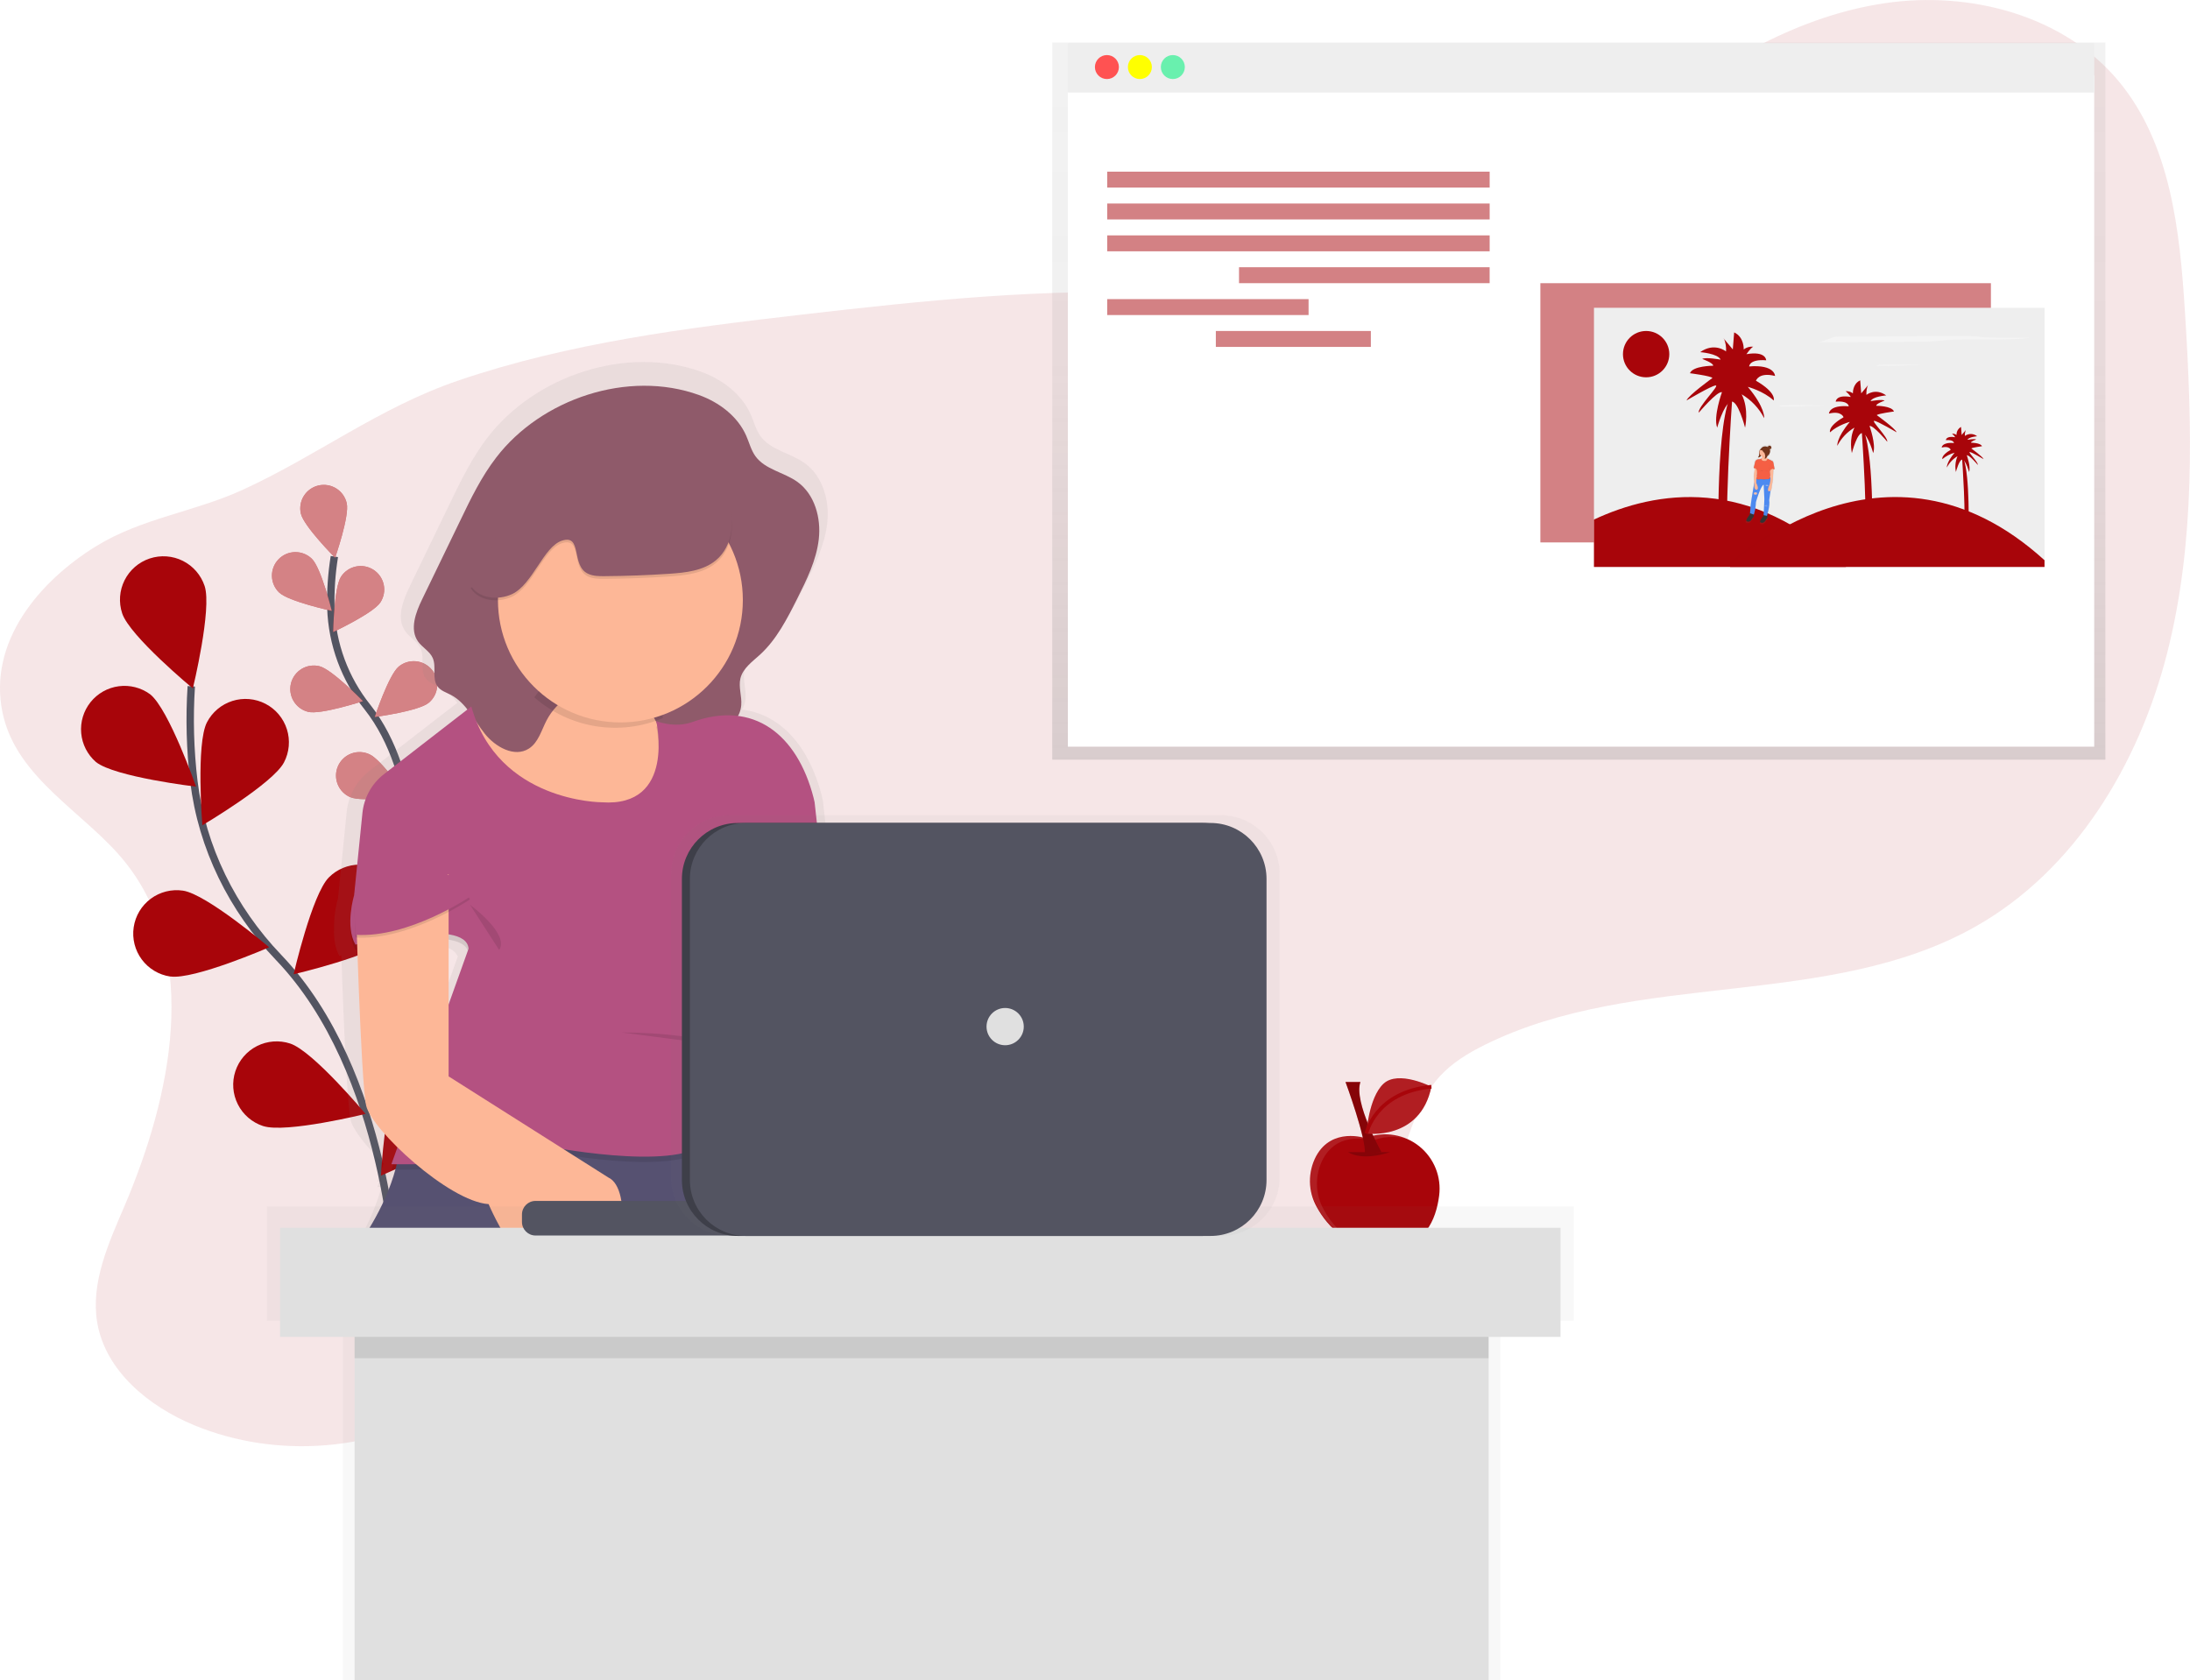 <svg width="593" height="455" viewBox="0 0 593 455" fill="none" xmlns="http://www.w3.org/2000/svg">
<g clip-path="url(#clip0)">
<path opacity="0.1" d="M34.139 233.788C54.273 259.383 46.451 296.768 33.659 326.716C29.372 336.744 24.532 347.348 26.317 358.099C28.525 371.243 40.261 380.859 52.584 385.952C75.045 395.24 101.927 393.027 122.569 380.187C140.405 369.092 153.179 351.052 171.32 340.465C201.681 322.747 240.322 329.438 273.287 341.645C296.612 350.278 322.111 361.509 345.283 352.486C361.588 346.134 372.861 330.68 379.005 314.294C381.97 306.389 384.122 297.824 389.786 291.551C393.175 287.824 397.546 285.176 402.047 282.946C443.145 262.574 495.047 273.482 534.964 250.891C561.92 235.646 579.179 206.85 586.82 176.834C594.462 146.818 593.598 115.345 591.632 84.437C590.254 62.467 587.781 39.017 573.741 22.061C558.887 4.129 533.4 -2.545 510.363 0.865C487.326 4.275 466.442 16.426 448.07 30.734C425.112 48.622 403.815 70.891 375.628 78.164C356.426 83.099 336.236 80.422 316.435 79.462C283.334 77.898 250.222 81.376 217.302 85.176C185.789 88.818 154.049 92.827 124.026 103.075C102.786 110.303 85.764 123.47 65.704 132.645C52.629 138.642 38.369 140.296 25.984 147.936C10.735 157.342 -3.248 173.706 0.66 192.852C4.376 211.073 23.454 220.203 34.139 233.788Z" fill="#A8050A"/>
<path d="M107.18 345.675C107.18 345.675 105.317 290.477 75.446 259.286C62.909 246.198 54.675 229.575 52.495 211.586C51.475 203.048 51.241 194.436 51.794 185.855" stroke="#535461" stroke-width="2" stroke-miterlimit="10"/>
<path d="M33.084 166.104C35.128 172.27 52.218 186.431 52.218 186.431C52.218 186.431 57.453 164.857 55.409 158.696C54.427 155.737 52.309 153.288 49.522 151.889C46.734 150.49 43.505 150.256 40.544 151.238C37.584 152.219 35.135 154.336 33.735 157.123C32.336 159.91 32.102 163.139 33.084 166.099V166.104Z" fill="#A8050A"/>
<path d="M25.979 206.357C31.062 210.423 53.087 213.031 53.087 213.031C53.087 213.031 45.746 192.078 40.663 188.018C38.218 186.221 35.172 185.439 32.163 185.835C29.155 186.231 26.416 187.775 24.519 190.144C22.623 192.512 21.716 195.522 21.988 198.544C22.26 201.566 23.69 204.365 25.979 206.357Z" fill="#A8050A"/>
<path d="M46.113 264.43C52.54 265.379 72.888 256.525 72.888 256.525C72.888 256.525 55.979 242.138 49.552 241.19C46.467 240.734 43.326 241.522 40.822 243.381C38.318 245.24 36.655 248.017 36.199 251.102C35.742 254.187 36.531 257.326 38.39 259.83C40.249 262.334 43.027 263.997 46.113 264.453V264.43Z" fill="#A8050A"/>
<path d="M71.256 304.937C77.429 306.958 98.986 301.651 98.986 301.651C98.986 301.651 84.748 284.616 78.575 282.594C75.612 281.621 72.383 281.864 69.599 283.271C66.815 284.678 64.704 287.133 63.731 290.095C62.757 293.058 63.001 296.286 64.408 299.07C65.815 301.853 68.27 303.964 71.234 304.937H71.256Z" fill="#A8050A"/>
<path d="M76.904 206.453C73.905 212.213 54.782 223.494 54.782 223.494C54.782 223.494 53.042 201.366 56.041 195.601C56.754 194.231 57.73 193.016 58.912 192.023C60.095 191.03 61.462 190.28 62.934 189.816C64.407 189.351 65.957 189.181 67.495 189.316C69.033 189.45 70.53 189.886 71.9 190.598C73.27 191.311 74.486 192.286 75.479 193.469C76.471 194.651 77.222 196.017 77.686 197.49C78.151 198.962 78.321 200.511 78.187 202.049C78.052 203.587 77.616 205.084 76.904 206.453Z" fill="#A8050A"/>
<path d="M105.712 254.199C101.126 258.801 79.507 263.837 79.507 263.837C79.507 263.837 84.471 242.2 89.052 237.599C90.141 236.505 91.436 235.636 92.862 235.043C94.287 234.45 95.816 234.143 97.36 234.14C98.904 234.137 100.434 234.438 101.861 235.026C103.289 235.614 104.587 236.478 105.681 237.567C106.775 238.657 107.643 239.951 108.237 241.377C108.831 242.802 109.138 244.33 109.141 245.874C109.143 247.418 108.842 248.947 108.254 250.374C107.666 251.802 106.802 253.099 105.712 254.193V254.199Z" fill="#A8050A"/>
<path d="M127.343 304.446C123.604 309.753 103.143 318.375 103.143 318.375C103.143 318.375 104.374 296.213 108.118 290.9C108.984 289.583 110.107 288.453 111.419 287.579C112.73 286.704 114.205 286.102 115.754 285.808C117.303 285.515 118.896 285.536 120.437 285.87C121.978 286.205 123.436 286.846 124.724 287.755C126.012 288.664 127.104 289.823 127.935 291.162C128.766 292.502 129.319 293.995 129.562 295.553C129.804 297.111 129.73 298.701 129.345 300.23C128.96 301.758 128.271 303.194 127.32 304.451L127.343 304.446Z" fill="#A8050A"/>
<path d="M369.671 308.195C369.671 308.195 360.702 305.157 356.387 313.056C355.249 315.198 354.67 317.592 354.703 320.018C354.737 322.443 355.382 324.82 356.579 326.929C359.403 332.051 365.254 338.702 376.346 338.109C385.732 337.607 388.827 330.447 389.686 323.784C390.01 321.286 389.688 318.747 388.75 316.409C387.812 314.071 386.289 312.013 384.328 310.432C382.366 308.851 380.031 307.8 377.547 307.38C375.063 306.959 372.512 307.184 370.139 308.031L369.671 308.195Z" fill="#A8050A"/>
<path opacity="0.1" d="M358.477 327.641C357.28 325.531 356.635 323.154 356.601 320.729C356.568 318.304 357.147 315.909 358.285 313.768C362.6 305.863 371.568 308.906 371.568 308.906L372.026 308.743C375.445 307.506 379.204 307.59 382.564 308.98C380.71 307.876 378.634 307.197 376.485 306.992C374.337 306.787 372.169 307.061 370.139 307.794L369.682 307.958C369.682 307.958 360.714 304.92 356.399 312.819C355.26 314.961 354.681 317.355 354.715 319.78C354.748 322.205 355.394 324.583 356.591 326.692C358.46 330.08 361.629 334.095 366.757 336.291C363.257 334.219 360.393 331.227 358.477 327.641Z" fill="white"/>
<path opacity="0.2" d="M365.04 311.995C365.04 311.995 368.366 314.609 376.436 311.995H365.04Z" fill="black"/>
<path d="M364.328 293C364.328 293 370.026 308.432 369.552 312.469L374.07 311.995C374.07 311.995 366.468 298.444 368.372 293H364.328Z" fill="#A8050A"/>
<path opacity="0.2" d="M364.328 293C364.328 293 370.026 308.432 369.552 312.469L374.07 311.995C374.07 311.995 366.468 298.444 368.372 293H364.328Z" fill="black"/>
<path d="M387.591 294.288C387.591 294.288 378.622 289.703 374.601 293.492C370.58 297.28 369.97 306.964 369.97 306.964C369.97 306.964 384.603 308.974 387.591 294.288Z" fill="#A8050A"/>
<path opacity="0.1" d="M387.591 294.288C387.591 294.288 378.622 289.703 374.601 293.492C370.58 297.28 369.97 306.964 369.97 306.964C369.97 306.964 384.603 308.974 387.591 294.288Z" fill="white"/>
<path d="M369.976 306.964C369.976 306.964 372.331 295.722 387.59 294.288" stroke="#A8050A" stroke-miterlimit="10"/>
<path d="M112.179 239.693C112.179 239.693 114.008 209.847 99.511 191.507C93.38 183.854 89.898 174.419 89.588 164.619C89.479 159.965 89.796 155.309 90.537 150.712" stroke="#535461" stroke-width="2" stroke-miterlimit="10"/>
<path d="M81.472 139.104C82.257 142.531 90.74 151.046 90.74 151.046C90.74 151.046 94.694 139.685 93.886 136.263C93.701 135.448 93.356 134.677 92.873 133.994C92.389 133.311 91.776 132.731 91.068 132.285C90.36 131.839 89.571 131.537 88.746 131.397C87.922 131.256 87.078 131.279 86.262 131.464C85.446 131.649 84.674 131.994 83.992 132.477C83.309 132.96 82.728 133.573 82.282 134.281C81.837 134.989 81.535 135.778 81.394 136.602C81.253 137.427 81.276 138.271 81.461 139.087L81.472 139.104Z" fill="#A8050A"/>
<path d="M75.565 160.435C78.09 162.886 89.837 165.427 89.837 165.427C89.837 165.427 86.962 153.756 84.438 151.311C83.838 150.729 83.129 150.27 82.352 149.961C81.576 149.652 80.745 149.5 79.909 149.512C79.073 149.524 78.248 149.7 77.48 150.031C76.713 150.362 76.018 150.841 75.435 151.441C74.853 152.04 74.394 152.749 74.085 153.525C73.776 154.302 73.624 155.132 73.636 155.968C73.648 156.804 73.824 157.629 74.155 158.396C74.486 159.164 74.965 159.859 75.565 160.441V160.435Z" fill="#A8050A"/>
<path d="M83.444 192.772C86.832 193.613 98.28 189.876 98.28 189.876C98.28 189.876 89.904 181.254 86.493 180.412C85.682 180.212 84.838 180.174 84.012 180.299C83.185 180.425 82.391 180.712 81.676 181.144C80.231 182.017 79.192 183.429 78.787 185.068C78.383 186.707 78.646 188.439 79.519 189.884C80.393 191.329 81.804 192.368 83.444 192.772Z" fill="#A8050A"/>
<path d="M94.914 215.888C98.139 217.294 110.027 215.538 110.027 215.538C110.027 215.538 103.25 205.623 100.008 204.246C99.239 203.891 98.407 203.694 97.56 203.666C96.714 203.638 95.87 203.778 95.079 204.08C94.287 204.381 93.564 204.838 92.952 205.423C92.339 206.007 91.849 206.708 91.511 207.484C91.173 208.261 90.993 209.097 90.982 209.943C90.971 210.79 91.129 211.63 91.447 212.415C91.765 213.2 92.236 213.913 92.834 214.513C93.431 215.114 94.142 215.589 94.925 215.911L94.914 215.888Z" fill="#A8050A"/>
<path d="M103.018 163.106C101.109 166.059 90.221 171.152 90.221 171.152C90.221 171.152 90.418 159.137 92.333 156.184C93.251 154.767 94.695 153.773 96.346 153.421C97.997 153.068 99.721 153.386 101.138 154.304C102.555 155.221 103.549 156.665 103.901 158.315C104.254 159.966 103.936 161.69 103.018 163.106Z" fill="#A8050A"/>
<path d="M116.092 190.316C113.387 192.574 101.471 194.167 101.471 194.167C101.471 194.167 105.255 182.761 107.965 180.514C109.266 179.436 110.941 178.919 112.622 179.077C114.303 179.234 115.853 180.053 116.931 181.352C118.009 182.652 118.526 184.327 118.369 186.008C118.211 187.689 117.393 189.238 116.092 190.316Z" fill="#A8050A"/>
<path d="M125.168 218.508C122.881 221.179 111.411 224.776 111.411 224.776C111.411 224.776 113.212 212.918 115.505 210.225C116.05 209.59 116.714 209.069 117.46 208.691C118.205 208.313 119.018 208.085 119.852 208.021C120.686 207.957 121.524 208.058 122.319 208.318C123.114 208.578 123.85 208.992 124.485 209.536C125.12 210.08 125.641 210.744 126.019 211.49C126.398 212.236 126.625 213.049 126.689 213.882C126.753 214.716 126.652 215.554 126.392 216.349C126.132 217.143 125.718 217.879 125.174 218.514L125.168 218.508Z" fill="#A8050A"/>
<path opacity="0.5" d="M81.472 139.104C82.257 142.531 90.74 151.046 90.74 151.046C90.74 151.046 94.694 139.685 93.886 136.263C93.701 135.448 93.356 134.677 92.873 133.994C92.389 133.311 91.776 132.731 91.068 132.285C90.36 131.839 89.571 131.537 88.746 131.397C87.922 131.256 87.078 131.279 86.262 131.464C85.446 131.649 84.674 131.994 83.992 132.477C83.309 132.96 82.728 133.573 82.282 134.281C81.837 134.989 81.535 135.778 81.394 136.602C81.253 137.427 81.276 138.271 81.461 139.087L81.472 139.104Z" fill="white"/>
<path opacity="0.5" d="M75.565 160.435C78.09 162.886 89.837 165.427 89.837 165.427C89.837 165.427 86.962 153.756 84.438 151.311C83.838 150.729 83.129 150.27 82.352 149.961C81.576 149.652 80.745 149.5 79.909 149.512C79.073 149.524 78.248 149.7 77.48 150.031C76.713 150.362 76.018 150.841 75.435 151.441C74.853 152.04 74.394 152.749 74.085 153.525C73.776 154.302 73.624 155.132 73.636 155.968C73.648 156.804 73.824 157.629 74.155 158.396C74.486 159.164 74.965 159.859 75.565 160.441V160.435Z" fill="white"/>
<path opacity="0.5" d="M83.444 192.772C86.832 193.613 98.28 189.876 98.28 189.876C98.28 189.876 89.904 181.254 86.493 180.412C85.682 180.212 84.838 180.174 84.012 180.299C83.185 180.425 82.391 180.712 81.676 181.144C80.231 182.017 79.192 183.429 78.787 185.068C78.383 186.707 78.646 188.439 79.519 189.884C80.393 191.329 81.804 192.368 83.444 192.772Z" fill="white"/>
<path opacity="0.5" d="M94.914 215.888C98.139 217.294 110.027 215.538 110.027 215.538C110.027 215.538 103.25 205.623 100.008 204.246C99.239 203.891 98.407 203.694 97.56 203.666C96.714 203.638 95.87 203.778 95.079 204.08C94.287 204.381 93.564 204.838 92.952 205.423C92.339 206.007 91.849 206.708 91.511 207.484C91.173 208.261 90.993 209.097 90.982 209.943C90.971 210.79 91.129 211.63 91.447 212.415C91.765 213.2 92.236 213.913 92.834 214.513C93.431 215.114 94.142 215.589 94.925 215.911L94.914 215.888Z" fill="white"/>
<path opacity="0.5" d="M103.018 163.106C101.109 166.059 90.221 171.152 90.221 171.152C90.221 171.152 90.418 159.137 92.333 156.184C93.251 154.767 94.695 153.773 96.346 153.421C97.997 153.068 99.721 153.386 101.138 154.304C102.555 155.221 103.549 156.665 103.901 158.315C104.254 159.966 103.936 161.69 103.018 163.106Z" fill="white"/>
<path opacity="0.5" d="M116.092 190.316C113.387 192.574 101.471 194.167 101.471 194.167C101.471 194.167 105.255 182.761 107.965 180.514C109.266 179.436 110.941 178.919 112.622 179.077C114.303 179.234 115.853 180.053 116.931 181.352C118.009 182.652 118.526 184.327 118.369 186.008C118.211 187.689 117.393 189.238 116.092 190.316Z" fill="white"/>
<path opacity="0.5" d="M125.168 218.508C122.881 221.179 111.411 224.776 111.411 224.776C111.411 224.776 113.212 212.918 115.505 210.225C116.05 209.59 116.714 209.069 117.46 208.691C118.205 208.313 119.018 208.085 119.852 208.021C120.686 207.957 121.524 208.058 122.319 208.318C123.114 208.578 123.85 208.992 124.485 209.536C125.12 210.08 125.641 210.744 126.019 211.49C126.398 212.236 126.625 213.049 126.689 213.882C126.753 214.716 126.652 215.554 126.392 216.349C126.132 217.143 125.718 217.879 125.174 218.514L125.168 218.508Z" fill="white"/>
<path d="M284.922 11.513V21.309V205.725H570.082V21.309V11.513H284.922Z" fill="url(#paint0_linear)"/>
<path d="M567.06 20.321H289.152V202.207H567.06V20.321Z" fill="white"/>
<path d="M567.06 11.671H289.152V25.053H567.06V11.671Z" fill="#EEEEEE"/>
<path d="M299.725 21.405C301.518 21.405 302.972 19.952 302.972 18.159C302.972 16.366 301.518 14.912 299.725 14.912C297.931 14.912 296.478 16.366 296.478 18.159C296.478 19.952 297.931 21.405 299.725 21.405Z" fill="#FF5252"/>
<path d="M308.654 21.405C310.447 21.405 311.901 19.952 311.901 18.159C311.901 16.366 310.447 14.912 308.654 14.912C306.86 14.912 305.406 16.366 305.406 18.159C305.406 19.952 306.86 21.405 308.654 21.405Z" fill="#FFFF00"/>
<path d="M317.577 21.405C319.37 21.405 320.824 19.952 320.824 18.159C320.824 16.366 319.37 14.912 317.577 14.912C315.783 14.912 314.33 16.366 314.33 18.159C314.33 19.952 315.783 21.405 317.577 21.405Z" fill="#69F0AE"/>
<path opacity="0.5" d="M403.364 46.486H299.804V50.8H403.364V46.486Z" fill="#A8050A"/>
<path opacity="0.5" d="M403.364 55.114H299.804V59.428H403.364V55.114Z" fill="#A8050A"/>
<path opacity="0.5" d="M403.364 63.742H299.804V68.055H403.364V63.742Z" fill="#A8050A"/>
<path opacity="0.5" d="M403.359 72.369H335.497V76.683H403.359V72.369Z" fill="#A8050A"/>
<path opacity="0.5" d="M354.332 81.003H299.804V85.316H354.332V81.003Z" fill="#A8050A"/>
<path opacity="0.5" d="M371.196 89.63H329.222V93.944H371.196V89.63Z" fill="#A8050A"/>
<path opacity="0.5" d="M539.093 76.689H417.094V146.89H539.093V76.689Z" fill="#A8050A"/>
<path d="M553.608 83.351H431.608V153.553H553.608V83.351Z" fill="#EEEEEE"/>
<path d="M499.865 153.536H431.608V140.696C448.285 132.904 473.942 128.528 499.865 153.536Z" fill="#A8050A"/>
<g opacity="0.1">
<path opacity="0.1" d="M552.823 151.717V153.536H467.696V153.146C467.696 153.146 509.585 112.391 552.823 151.717Z" fill="black"/>
</g>
<path d="M553.608 151.717V153.536H468.481V153.146C468.481 153.146 510.37 112.391 553.608 151.717Z" fill="#A8050A"/>
<path d="M445.733 102.176C449.198 102.176 452.007 99.368 452.007 95.903C452.007 92.439 449.198 89.63 445.733 89.63C442.267 89.63 439.458 92.439 439.458 95.903C439.458 99.368 442.267 102.176 445.733 102.176Z" fill="#A8050A"/>
<path d="M499.165 91.149C498.448 91.149 497.646 91.149 497.103 91.194C496.858 91.208 496.617 91.257 496.386 91.341L492.693 92.668C495.675 92.741 498.786 92.719 501.836 92.668L518.971 92.538C520.716 92.538 522.557 92.51 524.014 92.403C524.991 92.335 525.709 92.228 526.607 92.148C529.848 91.861 534.581 91.917 538.805 91.928C543.03 91.939 548.13 91.832 549.615 91.409H540.55C539.573 91.409 538.546 91.409 537.682 91.358C536.671 91.302 536.055 91.189 535.168 91.109C533.7 90.985 531.678 90.968 529.792 90.963C519.468 90.957 509.263 91.206 499.165 91.149Z" fill="#F4F4F4"/>
<path d="M509.336 98.766C509.178 98.766 509.009 98.766 508.89 98.766C508.838 98.77 508.787 98.782 508.737 98.8L507.936 99.088C508.579 99.088 509.257 99.088 509.918 99.088L513.628 99.06C514.007 99.06 514.402 99.06 514.718 99.031L515.283 98.975C515.983 98.913 517.011 98.924 517.926 98.93C518.709 98.956 519.493 98.918 520.27 98.817H518.305C518.09 98.817 517.87 98.817 517.683 98.817C517.497 98.817 517.333 98.777 517.119 98.766C516.802 98.766 516.362 98.738 515.955 98.732C513.73 98.721 511.522 98.766 509.336 98.766Z" fill="#F4F4F4"/>
<path d="M483.052 109.743C482.894 109.743 482.725 109.743 482.606 109.743C482.554 109.747 482.503 109.758 482.454 109.776L481.652 110.064C482.295 110.064 482.973 110.064 483.634 110.064L487.344 110.036C487.723 110.036 488.118 110.036 488.434 110.008L488.999 109.951C489.699 109.889 490.727 109.901 491.642 109.906C492.425 109.932 493.209 109.895 493.986 109.793H492.021C491.806 109.793 491.586 109.793 491.399 109.793C491.213 109.793 491.049 109.754 490.835 109.743C490.518 109.743 490.078 109.714 489.671 109.709C487.452 109.703 485.238 109.754 483.052 109.743Z" fill="#F4F4F4"/>
<path d="M468.289 150.074H465.364C465.364 150.074 464.443 117.822 468.312 107.868H469.052C469.052 107.868 466.448 144.366 468.289 150.074Z" fill="#A8050A"/>
<path d="M466.262 106.214C466.262 106.214 463.867 112.848 464.974 115.812C464.974 115.812 466.635 109.731 468.572 108.811C470.509 107.891 472.525 115.812 472.525 115.812C472.525 115.812 473.655 110.838 471.605 106.778C474.198 108.313 476.306 110.548 477.687 113.226C477.687 113.226 478.054 110.46 473.265 104.757C473.265 104.757 477.506 105.886 480.268 108.444C480.268 108.444 481.189 106.417 475.473 103.097C475.473 103.097 476.213 100.703 480.635 101.809C480.635 101.809 480.635 98.676 473.632 99.229C473.632 99.229 473.632 97.202 478.241 97.569C478.241 97.569 478.241 94.989 472.892 95.909C472.892 95.909 474.022 94.249 474.733 93.882C473.811 93.797 472.89 94.061 472.152 94.622C472.152 94.622 472.339 91.302 469.571 90.014L469.204 94.622C469.204 94.622 466.104 90.968 466.81 91.674C467.255 92.785 467.448 93.981 467.375 95.175C467.375 95.175 464.24 92.594 460.371 95.361C460.371 95.361 465.166 95.728 465.901 97.388C465.901 97.388 461.846 96.649 460.925 97.202C460.925 97.202 464.059 98.331 463.873 99.043C463.873 99.043 458.344 99.043 457.604 101.07C457.604 101.07 463.32 101.809 463.687 102.357C463.687 102.357 457.051 107.151 456.684 108.438C456.684 108.438 463.506 104.384 464.59 104.384C465.675 104.384 459.615 110.285 459.982 111.758C459.999 111.753 464.974 105.841 466.262 106.214Z" fill="#A8050A"/>
<path d="M504.677 148.872H506.936C506.936 148.872 507.642 124.231 504.677 116.625H504.112C504.112 116.625 506.083 144.501 504.677 148.872Z" fill="#A8050A"/>
<path d="M506.224 115.355C506.224 115.355 508.054 120.437 507.213 122.695C507.213 122.695 505.948 118.048 504.468 117.342C502.988 116.637 501.441 122.695 501.441 122.695C501.441 122.695 500.594 118.895 502.147 115.795C500.164 116.969 498.553 118.677 497.499 120.725C497.499 120.725 497.216 118.613 500.887 114.248C500.887 114.248 497.646 115.095 495.533 117.071C495.533 117.071 494.827 115.524 499.193 112.989C499.193 112.989 498.628 111.16 495.24 112.001C495.24 112.001 495.24 109.607 500.594 110.03C500.594 110.03 500.594 108.483 497.075 108.766C497.075 108.766 497.075 106.795 501.158 107.501C500.78 106.909 500.305 106.386 499.752 105.954C500.457 105.888 501.16 106.09 501.723 106.518C501.723 106.518 501.582 103.983 503.694 103.001L503.977 106.518C503.977 106.518 506.343 103.729 505.806 104.26C505.469 105.11 505.324 106.024 505.383 106.936C505.383 106.936 507.777 104.966 510.737 107.077C510.737 107.077 507.077 107.36 506.512 108.625C506.512 108.625 509.613 108.06 510.313 108.483C510.313 108.483 507.919 109.33 508.054 109.889C508.054 109.889 512.279 109.889 512.843 111.436C512.843 111.436 508.478 112.001 508.195 112.425C508.195 112.425 513.278 116.083 513.549 117.071C513.549 117.071 508.337 113.972 507.495 113.972C506.654 113.972 511.296 118.489 511.014 119.618C511.014 119.578 507.213 115.073 506.224 115.355Z" fill="#A8050A"/>
<path d="M531.639 144.055H533.034C533.034 144.055 533.469 128.81 531.639 124.084H531.289C531.289 124.084 532.508 141.351 531.639 144.055Z" fill="#A8050A"/>
<path d="M532.57 123.299C532.57 123.299 533.7 126.439 533.18 127.816C533.18 127.816 532.395 124.937 531.486 124.502C530.577 124.067 529.611 127.816 529.611 127.816C529.323 126.38 529.475 124.891 530.046 123.542C528.818 124.269 527.819 125.328 527.166 126.597C527.166 126.597 526.991 125.287 529.261 122.588C528.044 122.926 526.914 123.521 525.946 124.333C525.946 124.333 525.511 123.373 528.205 121.803C528.205 121.803 527.855 120.674 525.765 121.193C525.765 121.193 525.765 119.708 529.08 119.974C529.08 119.974 529.08 119.014 526.9 119.189C526.9 119.189 526.9 117.969 529.43 118.404C529.197 118.037 528.903 117.712 528.561 117.444C528.997 117.405 529.432 117.53 529.781 117.794C529.76 117.353 529.863 116.915 530.079 116.53C530.294 116.145 530.614 115.828 531 115.615L531.176 117.794C531.176 117.794 532.644 116.066 532.305 116.4C532.097 116.925 532.008 117.49 532.045 118.054C532.53 117.7 533.118 117.517 533.717 117.532C534.317 117.547 534.895 117.761 535.36 118.139C535.36 118.139 533.101 118.314 532.746 119.099C532.746 119.099 534.666 118.748 535.101 119.014C535.101 119.014 533.615 119.539 533.706 119.883C533.706 119.883 536.321 119.883 536.671 120.843C536.671 120.843 533.965 121.193 533.79 121.453C533.79 121.453 536.93 123.712 537.106 124.333C537.106 124.333 533.881 122.413 533.356 122.413C532.83 122.413 535.711 125.202 535.535 125.902C535.564 125.914 533.209 123.124 532.57 123.299Z" fill="#A8050A"/>
<path d="M480.612 126.8L480.319 125.23C480.318 125.115 480.294 125.001 480.249 124.896C480.203 124.79 480.137 124.694 480.053 124.615L478.692 123.949C478.591 123.827 478.509 123.689 478.449 123.542V123.508C478.525 123.414 478.579 123.304 478.607 123.186C478.61 123.156 478.61 123.126 478.607 123.096C478.736 123.114 478.866 123.082 478.971 123.006C479.077 122.931 479.149 122.817 479.172 122.69V122.656C479.146 122.759 479.087 122.852 479.005 122.92C478.923 122.988 478.821 123.028 478.715 123.034C478.901 122.909 479.054 122.742 479.161 122.545C479.268 122.348 479.326 122.129 479.33 121.905C479.33 121.905 479.33 121.865 479.33 121.848C479.39 121.811 479.442 121.762 479.482 121.704C479.522 121.645 479.549 121.579 479.562 121.51V121.476C479.545 121.542 479.515 121.604 479.473 121.659C479.431 121.713 479.379 121.758 479.319 121.792C479.309 121.662 479.28 121.535 479.234 121.414H479.268C479.401 121.414 479.529 121.361 479.624 121.266C479.718 121.172 479.771 121.044 479.771 120.911C479.771 120.911 479.771 120.911 479.771 120.877C479.762 121.004 479.705 121.124 479.612 121.211C479.519 121.298 479.396 121.346 479.268 121.346H479.206C479.354 121.298 479.485 121.21 479.585 121.091C479.685 120.972 479.749 120.828 479.771 120.674C479.771 120.674 479.771 120.674 479.771 120.64C479.764 120.738 479.729 120.833 479.669 120.911C479.679 120.845 479.675 120.778 479.659 120.714C479.643 120.65 479.614 120.589 479.575 120.536C479.535 120.483 479.485 120.438 479.428 120.404C479.371 120.37 479.308 120.348 479.243 120.338C479.177 120.328 479.11 120.332 479.046 120.348C478.982 120.364 478.921 120.393 478.868 120.432C478.815 120.472 478.77 120.522 478.736 120.579C478.702 120.635 478.679 120.699 478.669 120.764L478.579 120.713C478.607 120.612 478.667 120.522 478.749 120.456C478.831 120.39 478.931 120.352 479.037 120.346H479.003C478.896 120.344 478.792 120.376 478.705 120.437C478.617 120.498 478.552 120.585 478.517 120.685C478.214 120.544 477.869 120.517 477.548 120.61C477.226 120.702 476.949 120.907 476.766 121.188C476.659 121.267 476.523 121.38 476.529 121.476C476.485 121.521 476.445 121.57 476.41 121.622C476.261 121.949 476.207 122.311 476.252 122.667C476.272 122.844 476.25 123.023 476.187 123.19C476.124 123.357 476.023 123.507 475.891 123.627C475.95 123.652 476.013 123.665 476.077 123.665C476.141 123.665 476.205 123.652 476.264 123.627C476.381 123.578 476.491 123.513 476.591 123.435C476.684 123.38 476.763 123.304 476.823 123.215C476.888 123.258 476.958 123.294 477.032 123.322C477.06 123.559 477.066 123.83 476.964 123.915V123.87C476.71 124.062 476.394 124.153 476.077 124.124C475.89 124.134 475.708 124.192 475.548 124.29C475.389 124.389 475.256 124.526 475.162 124.688L474.739 126.501V126.529V126.557C474.744 126.582 474.757 126.605 474.775 126.623C474.793 126.641 474.816 126.653 474.84 126.659L474.97 126.693C475.014 126.981 475.012 127.275 474.965 127.562C474.875 128.001 474.824 128.447 474.812 128.895C474.846 129.121 474.903 130.284 474.925 130.837C474.878 131.023 474.84 131.212 474.812 131.402L474.18 135.191C474.18 135.191 473.711 138.223 473.733 139.143L473.649 139.674C473.649 139.674 472.367 141.283 472.745 141.509C473.124 141.735 473.7 141.836 474.253 140.978C474.327 140.776 474.447 140.595 474.603 140.447C474.665 140.393 474.713 140.325 474.744 140.248C474.774 140.172 474.786 140.089 474.778 140.007L474.739 139.634H474.807H474.846C475.194 138.491 475.384 137.306 475.411 136.111C475.411 136.111 476.58 131.944 477.472 131.289L477.557 131.249L477.749 135.281L477.557 139.73L477.517 139.996C477.517 139.996 476.235 141.605 476.614 141.831C476.992 142.057 477.568 142.158 478.122 141.3C478.196 141.098 478.315 140.917 478.472 140.769C478.534 140.715 478.582 140.647 478.612 140.57C478.643 140.494 478.655 140.411 478.647 140.329L478.59 139.764C478.811 139.019 479.381 136.856 479.155 135.608L479.545 132.949C479.94 132.509 479.884 131.385 479.884 131.385C480.194 130.741 480.262 128.2 480.262 128.2L480.341 126.947H480.516H480.578L480.607 126.913V126.885L480.612 126.8ZM479.517 129.347C479.483 129.262 479.443 129.172 479.398 129.087H479.364V129.053V129.025V128.991C479.382 128.949 479.397 128.905 479.409 128.861C479.46 128.78 479.485 128.686 479.483 128.59C479.539 128.838 479.558 129.093 479.539 129.347H479.517ZM479.398 128.274L479.319 127.433V127.365L479.426 128.432L479.398 128.274ZM475.676 128.387C475.65 128.418 475.63 128.454 475.619 128.493C475.607 128.531 475.604 128.572 475.608 128.613C475.608 128.698 475.62 128.784 475.642 128.867L475.518 129.392V128.387C475.598 128.28 475.668 128.167 475.727 128.048C475.754 128.161 475.747 128.279 475.704 128.387H475.676Z" fill="url(#paint1_linear)"/>
<path d="M476.495 121.916C476.352 122.23 476.299 122.578 476.343 122.921C476.364 123.092 476.343 123.266 476.282 123.427C476.221 123.588 476.122 123.732 475.993 123.847C476.049 123.871 476.11 123.883 476.171 123.883C476.232 123.883 476.292 123.871 476.348 123.847C476.462 123.799 476.568 123.737 476.665 123.661C476.753 123.606 476.828 123.533 476.885 123.446C476.939 123.31 476.957 123.162 476.936 123.017C476.937 122.762 476.959 122.507 477.004 122.255C477.004 122.097 477.179 121.69 477.004 121.589C476.829 121.487 476.574 121.792 476.495 121.916Z" fill="#72351C"/>
<path d="M473.903 138.578L473.785 139.352C473.785 139.352 472.548 140.905 472.915 141.119C473.282 141.334 473.835 141.435 474.366 140.611C474.438 140.418 474.554 140.244 474.705 140.103C474.765 140.051 474.811 139.985 474.841 139.912C474.87 139.838 474.882 139.758 474.875 139.679L474.756 138.482L473.903 138.578Z" fill="#333333"/>
<path d="M477.625 138.889L477.506 139.663C477.506 139.663 476.269 141.215 476.636 141.43C477.004 141.644 477.557 141.746 478.088 140.922C478.16 140.728 478.276 140.554 478.427 140.413C478.486 140.361 478.533 140.296 478.562 140.222C478.592 140.148 478.603 140.069 478.596 139.99L478.478 138.793L477.625 138.889Z" fill="#333333"/>
<path d="M475.699 129.51C475.699 129.51 475.134 129.928 474.903 131.391L474.293 135.038C474.072 136.346 473.932 137.666 473.875 138.991L474.903 139.341C475.245 138.242 475.435 137.103 475.467 135.953C475.467 135.953 476.704 131.554 477.568 131.244L477.749 135.129L477.557 139.51L478.438 139.685C478.438 139.685 479.33 136.901 479.048 135.428L479.505 132.294C479.801 131.261 479.729 130.158 479.302 129.172L475.699 129.51Z" fill="#4D8AF0"/>
<g opacity="0.1">
<path opacity="0.1" d="M477.467 131.3V131.233C476.603 131.543 475.366 135.942 475.366 135.942C475.344 137.079 475.165 138.207 474.835 139.296L474.948 139.335C475.29 138.237 475.48 137.097 475.513 135.947C475.513 135.947 476.608 131.933 477.467 131.3Z" fill="black"/>
<path opacity="0.1" d="M479.319 129.16H479.2C479.623 130.144 479.693 131.243 479.398 132.271L478.941 135.405C479.212 136.8 478.421 139.358 478.342 139.64H478.455C478.455 139.64 479.347 136.856 479.065 135.383L479.522 132.249C479.81 131.226 479.738 130.136 479.319 129.16Z" fill="black"/>
</g>
<path d="M474.908 126.653C474.908 126.683 474.917 126.713 474.936 126.736C474.954 126.76 474.981 126.777 475.01 126.783C475.293 126.85 475.559 126.977 475.789 127.156C476.224 127.495 475.332 126.478 475.332 126.478L475.032 126.546L474.908 126.653Z" fill="#F55F44"/>
<path opacity="0.1" d="M474.908 126.653C474.908 126.683 474.917 126.713 474.936 126.736C474.954 126.76 474.981 126.777 475.01 126.783C475.293 126.85 475.559 126.977 475.789 127.156C476.224 127.495 475.332 126.478 475.332 126.478L475.032 126.546L474.908 126.653Z" fill="black"/>
<path d="M479.155 127.562C479.518 127.303 479.939 127.136 480.381 127.077C480.411 127.077 480.44 127.065 480.461 127.044C480.482 127.023 480.494 126.994 480.494 126.964C480.368 126.906 480.231 126.876 480.092 126.876C479.953 126.875 479.816 126.904 479.689 126.961C479.563 127.018 479.45 127.1 479.358 127.204C479.265 127.308 479.196 127.43 479.155 127.562Z" fill="#F55F44"/>
<path opacity="0.1" d="M480.494 126.947C480.368 126.889 480.231 126.859 480.092 126.859C479.953 126.858 479.816 126.887 479.689 126.944C479.563 127.001 479.45 127.083 479.358 127.187C479.265 127.291 479.196 127.413 479.155 127.545C479.155 127.545 479.912 126.981 480.437 127.06" fill="black"/>
<path d="M477.964 123.559C478.703 123.559 479.302 122.96 479.302 122.221C479.302 121.482 478.703 120.883 477.964 120.883C477.224 120.883 476.625 121.482 476.625 122.221C476.625 122.96 477.224 123.559 477.964 123.559Z" fill="#72351C"/>
<path d="M477.037 123.158C477.037 123.158 477.229 123.943 477.037 124.107C476.845 124.271 476.473 124.564 476.755 124.796C477.037 125.027 478.065 125.417 478.404 125.23C478.743 125.044 479.133 125.095 479.042 124.705C478.952 124.316 478.206 124.395 478.189 122.447L477.037 123.158Z" fill="#FDB797"/>
<path opacity="0.1" d="M475.146 126.433C475.175 126.858 475.148 127.285 475.067 127.704C474.981 128.126 474.931 128.555 474.92 128.985C474.959 129.268 475.044 131.137 475.044 131.137C475.044 131.137 474.897 132.774 475.693 132.622C476.49 132.469 475.569 130.758 475.569 130.758L475.609 128.5C475.83 128.208 475.97 127.863 476.015 127.5C476.049 126.998 475.146 126.433 475.146 126.433Z" fill="black"/>
<path d="M475.128 126.433C475.158 126.858 475.131 127.285 475.049 127.704C474.964 128.126 474.914 128.555 474.903 128.985C474.942 129.268 475.027 131.137 475.027 131.137C475.027 131.137 474.88 132.774 475.676 132.622C476.473 132.469 475.552 130.758 475.552 130.758L475.592 128.5C475.813 128.208 475.953 127.863 475.998 127.5C476.038 126.998 475.128 126.433 475.128 126.433Z" fill="#FDB797"/>
<path opacity="0.1" d="M480.228 126.54L480.121 128.285C480.121 128.285 480.053 130.73 479.754 131.351C479.754 131.351 479.833 133.045 479.037 133.045C478.24 133.045 479.172 131.165 479.172 131.165C479.172 131.165 479.602 129.256 479.381 128.646L479.172 126.552L480.228 126.54Z" fill="black"/>
<path d="M480.24 126.54L480.132 128.285C480.132 128.285 480.065 130.73 479.765 131.351C479.765 131.351 479.844 133.045 479.048 133.045C478.252 133.045 479.184 131.165 479.184 131.165C479.184 131.165 479.613 129.256 479.393 128.646L479.184 126.552L480.24 126.54Z" fill="#FDB797"/>
<path opacity="0.1" d="M477.647 124.846C477.647 124.846 478.291 125.146 478.647 124.282L479.963 124.926C480.043 125.002 480.107 125.094 480.151 125.196C480.195 125.298 480.217 125.408 480.217 125.518L480.499 127.032C480.38 126.985 480.252 126.962 480.123 126.965C479.995 126.968 479.868 126.997 479.751 127.049C479.634 127.102 479.528 127.177 479.44 127.271C479.353 127.365 479.285 127.476 479.24 127.596L479.319 128.449C479.383 128.659 479.369 128.886 479.28 129.087C479.272 129.105 479.268 129.124 479.268 129.143C479.268 129.163 479.272 129.182 479.28 129.2C479.303 129.262 479.311 129.329 479.304 129.395C479.296 129.461 479.273 129.524 479.236 129.579C479.199 129.635 479.149 129.68 479.091 129.712C479.033 129.745 478.968 129.762 478.901 129.764C478.548 129.767 478.195 129.794 477.845 129.844C477.563 129.923 476.716 129.68 476.428 129.844C476.14 130.007 475.547 129.719 475.547 129.719L475.71 129.03C475.71 129.03 475.603 128.692 475.71 128.573C475.813 128.084 475.79 127.577 475.643 127.099C475.643 127.099 475.157 126.642 474.875 126.721L475.281 124.976C475.367 124.814 475.493 124.677 475.647 124.578C475.802 124.479 475.979 124.422 476.162 124.412C476.467 124.439 476.771 124.353 477.015 124.169C477.015 124.169 476.699 124.739 477.647 124.846Z" fill="black"/>
<path opacity="0.1" d="M477.715 124.818C477.89 124.863 478.365 124.92 478.647 124.208L479.963 124.852C480.043 124.929 480.107 125.021 480.151 125.122C480.194 125.224 480.217 125.334 480.217 125.445L480.499 126.958C480.38 126.911 480.252 126.889 480.123 126.892C479.995 126.895 479.868 126.923 479.751 126.976C479.634 127.028 479.528 127.104 479.44 127.198C479.352 127.292 479.284 127.402 479.24 127.523L479.319 128.375L479.37 128.545C479.393 128.617 479.399 128.693 479.387 128.768C479.375 128.842 479.346 128.913 479.302 128.974C479.288 128.998 479.28 129.025 479.28 129.053C479.28 129.081 479.288 129.108 479.302 129.132C479.325 129.194 479.334 129.261 479.326 129.327C479.318 129.393 479.295 129.456 479.258 129.512C479.221 129.567 479.171 129.612 479.113 129.645C479.055 129.677 478.99 129.695 478.924 129.697C478.57 129.7 478.217 129.726 477.868 129.776C477.585 129.855 476.738 129.612 476.45 129.776C476.162 129.94 475.569 129.652 475.569 129.652L475.733 128.963C475.733 128.963 475.625 128.624 475.733 128.505C475.836 128.016 475.812 127.509 475.665 127.032C475.665 127.032 475.179 126.574 474.897 126.653L475.304 124.909C475.389 124.746 475.515 124.609 475.67 124.51C475.824 124.411 476.001 124.354 476.185 124.344C476.489 124.372 476.793 124.285 477.037 124.101C477.037 124.101 476.721 124.666 477.557 124.807L477.715 124.818Z" fill="black"/>
<path d="M477.715 124.846C477.89 124.892 478.365 124.948 478.647 124.237L479.963 124.88C480.043 124.957 480.107 125.049 480.151 125.151C480.195 125.253 480.217 125.362 480.217 125.473L480.499 126.986C480.38 126.939 480.252 126.917 480.123 126.92C479.995 126.923 479.868 126.951 479.751 127.004C479.634 127.057 479.528 127.132 479.44 127.226C479.353 127.32 479.285 127.43 479.24 127.551L479.319 128.404C479.383 128.614 479.369 128.841 479.28 129.042C479.272 129.06 479.268 129.079 479.268 129.098C479.268 129.118 479.272 129.137 479.28 129.155C479.303 129.217 479.311 129.284 479.304 129.35C479.296 129.416 479.273 129.479 479.236 129.534C479.199 129.589 479.149 129.635 479.091 129.667C479.033 129.699 478.968 129.717 478.901 129.719C478.548 129.722 478.195 129.749 477.845 129.798C477.563 129.877 476.716 129.635 476.428 129.798C476.14 129.962 475.547 129.674 475.547 129.674L475.71 128.985C475.71 128.985 475.603 128.646 475.71 128.528C475.813 128.039 475.79 127.532 475.643 127.054C475.643 127.054 475.157 126.597 474.875 126.676L475.281 124.931C475.367 124.769 475.493 124.632 475.647 124.533C475.802 124.434 475.979 124.377 476.162 124.367C476.467 124.394 476.771 124.308 477.015 124.124C477.015 124.124 476.699 124.688 477.534 124.83L477.715 124.846Z" fill="#F55F44"/>
<path opacity="0.1" d="M478.212 122.509L477.083 123.226C477.111 123.349 477.134 123.473 477.15 123.599C477.282 123.651 477.421 123.677 477.563 123.678C477.844 123.659 478.109 123.539 478.308 123.339C478.25 123.066 478.218 122.788 478.212 122.509Z" fill="black"/>
<path d="M477.518 123.61C478.129 123.61 478.625 123.114 478.625 122.503C478.625 121.892 478.129 121.397 477.518 121.397C476.906 121.397 476.411 121.892 476.411 122.503C476.411 123.114 476.906 123.61 477.518 123.61Z" fill="#FDB797"/>
<path d="M479.155 121.651C479.424 121.651 479.641 121.433 479.641 121.165C479.641 120.897 479.424 120.679 479.155 120.679C478.887 120.679 478.67 120.897 478.67 121.165C478.67 121.433 478.887 121.651 479.155 121.651Z" fill="#72351C"/>
<path d="M479.246 121.679C479.123 121.679 479.004 121.633 478.914 121.549C478.824 121.465 478.769 121.35 478.76 121.227C478.76 121.227 478.76 121.227 478.76 121.261C478.76 121.39 478.811 121.513 478.902 121.604C478.993 121.695 479.117 121.747 479.246 121.747C479.375 121.747 479.498 121.695 479.589 121.604C479.68 121.513 479.731 121.39 479.731 121.261C479.731 121.261 479.731 121.261 479.731 121.227C479.723 121.35 479.668 121.465 479.578 121.549C479.488 121.633 479.369 121.679 479.246 121.679Z" fill="#72351C"/>
<path d="M478.969 122.164C478.848 122.142 478.74 122.075 478.667 121.977C478.593 121.878 478.56 121.756 478.574 121.634V121.668C478.55 121.795 478.579 121.926 478.652 122.033C478.726 122.139 478.839 122.212 478.966 122.235C479.093 122.258 479.225 122.23 479.331 122.156C479.438 122.083 479.511 121.97 479.534 121.843V121.809C479.503 121.929 479.427 122.033 479.322 122.099C479.217 122.165 479.091 122.189 478.969 122.164Z" fill="#72351C"/>
<path d="M478.59 123.328C478.47 123.306 478.362 123.238 478.288 123.14C478.215 123.042 478.182 122.919 478.195 122.797V122.831C478.172 122.958 478.2 123.089 478.274 123.196C478.348 123.302 478.46 123.375 478.588 123.398C478.715 123.421 478.846 123.393 478.953 123.32C479.059 123.246 479.132 123.133 479.155 123.006V122.972C479.124 123.092 479.049 123.196 478.944 123.262C478.839 123.328 478.712 123.352 478.59 123.328Z" fill="#72351C"/>
<path d="M479.246 121.425C479.123 121.425 479.004 121.379 478.914 121.295C478.824 121.211 478.769 121.096 478.76 120.973C478.76 120.973 478.76 120.973 478.76 121.007C478.76 121.136 478.811 121.259 478.902 121.35C478.993 121.441 479.117 121.493 479.246 121.493C479.375 121.493 479.498 121.441 479.589 121.35C479.68 121.259 479.731 121.136 479.731 121.007C479.731 121.007 479.731 121.007 479.731 120.973C479.723 121.096 479.668 121.211 479.578 121.295C479.488 121.379 479.369 121.425 479.246 121.425Z" fill="#72351C"/>
<path d="M478.568 121.159C478.569 121.036 478.617 120.918 478.702 120.829C478.787 120.74 478.903 120.687 479.025 120.679H478.992C478.863 120.679 478.739 120.731 478.648 120.822C478.557 120.913 478.506 121.036 478.506 121.165C478.506 121.294 478.557 121.417 478.648 121.508C478.739 121.599 478.863 121.651 478.992 121.651H479.025C478.901 121.643 478.783 121.588 478.698 121.497C478.613 121.405 478.566 121.284 478.568 121.159Z" fill="#72351C"/>
<path opacity="0.1" d="M479.059 125.75C479.11 125.99 479.11 126.238 479.059 126.478C479.059 126.478 478.991 127.116 479.099 127.224" fill="black"/>
<path opacity="0.1" d="M475.772 125.868C475.823 126.109 475.823 126.357 475.772 126.597C475.772 126.597 475.705 127.235 475.812 127.342" fill="black"/>
<path opacity="0.1" d="M475.744 128.505C475.848 128.542 475.962 128.542 476.066 128.505C476.193 128.467 476.329 128.467 476.456 128.505" fill="black"/>
<path opacity="0.1" d="M475.908 127.562C476.292 127.582 476.677 127.522 477.037 127.387C477.037 127.387 478.415 127.726 478.811 127.483" fill="black"/>
<path d="M475.524 133.372H475.145C475.014 133.372 474.908 133.479 474.908 133.61V133.66C474.908 133.791 475.014 133.898 475.145 133.898H475.524C475.655 133.898 475.761 133.791 475.761 133.66V133.61C475.761 133.479 475.655 133.372 475.524 133.372Z" fill="#FDB797"/>
<path d="M474.908 133.508H475.366L475.761 133.57H475.62L474.908 133.508Z" fill="#F0E4E4"/>
<path d="M477.975 131.317H478.432L478.828 131.357H478.686L477.975 131.317Z" fill="#F0E4E4"/>
<path d="M477.975 131.413H478.432L478.828 131.453H478.686L477.975 131.413Z" fill="#F0E4E4"/>
<path d="M477.975 131.515H478.432L478.828 131.554H478.686L477.975 131.515Z" fill="#F0E4E4"/>
<path d="M477.975 131.6H478.432L478.828 131.639H478.686L477.975 131.6Z" fill="#F0E4E4"/>
<path d="M474.908 133.881H475.366L475.761 133.926H475.62L474.908 133.881Z" fill="#F0E4E4"/>
<path d="M474.908 133.835H475.366L475.761 133.881H475.62L474.908 133.835Z" fill="#F0E4E4"/>
<path d="M474.908 133.773H475.366L475.761 133.819H475.62L474.908 133.773Z" fill="#F0E4E4"/>
<path d="M474.908 133.74H475.366L475.761 133.785H475.62L474.908 133.74Z" fill="#F0E4E4"/>
<path d="M474.908 133.446H475.366L475.761 133.508H475.62L474.908 133.446Z" fill="#F0E4E4"/>
<path d="M474.908 133.367H475.366L475.761 133.429H475.62L474.908 133.367Z" fill="#F0E4E4"/>
<path opacity="0.1" d="M477.704 121.792C477.66 122.205 477.712 122.622 477.856 123.011C477.926 123.2 477.956 123.4 477.944 123.6C477.932 123.8 477.879 123.996 477.789 124.175C477.849 124.189 477.911 124.189 477.971 124.174C478.031 124.16 478.087 124.131 478.133 124.09C478.23 124.004 478.313 123.906 478.382 123.796C478.454 123.707 478.506 123.603 478.534 123.491C478.545 123.316 478.518 123.141 478.455 122.978C478.379 122.677 478.325 122.371 478.291 122.063C478.291 121.876 478.291 121.334 478.082 121.284C477.873 121.233 477.744 121.634 477.704 121.792Z" fill="black"/>
<path d="M477.732 121.781C477.688 122.193 477.74 122.611 477.885 123C477.956 123.189 477.988 123.392 477.977 123.594C477.967 123.796 477.914 123.994 477.822 124.175C477.882 124.189 477.945 124.189 478.005 124.174C478.065 124.16 478.121 124.131 478.167 124.09C478.263 124.004 478.347 123.906 478.415 123.796C478.488 123.707 478.54 123.603 478.568 123.491C478.579 123.316 478.552 123.141 478.489 122.978C478.413 122.677 478.358 122.371 478.325 122.063C478.325 121.877 478.325 121.334 478.116 121.284C477.907 121.233 477.789 121.622 477.732 121.781Z" fill="#72351C"/>
<path opacity="0.1" d="M477.258 122.068C477.348 122.164 477.371 122.311 477.45 122.424C477.521 122.501 477.609 122.561 477.707 122.599C477.805 122.637 477.91 122.653 478.015 122.644C478.069 122.642 478.124 122.653 478.173 122.678C478.257 122.735 478.263 122.859 478.32 122.944C478.349 122.976 478.384 123.002 478.424 123.02C478.464 123.038 478.507 123.047 478.551 123.047C478.595 123.047 478.638 123.038 478.678 123.02C478.718 123.002 478.754 122.976 478.783 122.944C478.877 122.808 478.925 122.646 478.918 122.481C478.936 122.293 478.936 122.104 478.918 121.916C478.913 121.693 478.824 121.479 478.67 121.318C478.541 121.223 478.392 121.159 478.235 121.131C478.019 121.055 477.787 121.037 477.563 121.08C477.454 121.117 477.352 121.168 477.258 121.233L476.863 121.498C476.716 121.6 476.445 121.803 476.71 121.916C476.902 121.956 477.117 121.916 477.258 122.068Z" fill="black"/>
<path d="M477.286 122.057C477.376 122.153 477.399 122.3 477.478 122.413C477.549 122.49 477.637 122.55 477.735 122.588C477.833 122.626 477.938 122.641 478.043 122.633C478.098 122.63 478.152 122.642 478.201 122.667C478.286 122.723 478.291 122.848 478.348 122.932C478.377 122.965 478.413 122.991 478.452 123.009C478.492 123.027 478.536 123.036 478.579 123.036C478.623 123.036 478.666 123.027 478.706 123.009C478.746 122.991 478.782 122.965 478.811 122.932C478.924 122.796 478.986 122.624 478.986 122.447C479.004 122.259 479.004 122.07 478.986 121.882C478.981 121.659 478.892 121.445 478.737 121.284C478.609 121.189 478.46 121.125 478.303 121.097C478.087 121.021 477.855 121.003 477.63 121.046C477.522 121.083 477.419 121.134 477.325 121.199L476.93 121.464C476.783 121.566 476.512 121.769 476.778 121.882C476.93 121.916 477.139 121.916 477.286 122.057Z" fill="#72351C"/>
<path d="M478.003 131.317H478.461L478.856 131.357H478.715L478.003 131.317Z" fill="#F0E4E4"/>
<path d="M478.003 131.413H478.461L478.856 131.453H478.715L478.003 131.413Z" fill="#F0E4E4"/>
<path d="M478.003 131.515H478.461L478.856 131.554H478.715L478.003 131.515Z" fill="#F0E4E4"/>
<path d="M478.003 131.6H478.461L478.856 131.639H478.715L478.003 131.6Z" fill="#F0E4E4"/>
<path d="M477.789 136.811H478.246L478.641 136.851H478.5L477.789 136.811Z" fill="#F0E4E4"/>
<path d="M477.789 136.901H478.246L478.641 136.941H478.5L477.789 136.901Z" fill="#F0E4E4"/>
<path d="M477.789 136.997H478.246L478.641 137.037H478.5L477.789 136.997Z" fill="#F0E4E4"/>
<path d="M477.789 137.093H478.246L478.641 137.133H478.5L477.789 137.093Z" fill="#F0E4E4"/>
<path opacity="0.2" d="M221.601 392.241H176.68V366.939H221.601V392.241ZM178.578 390.344H219.692V368.837H178.578V390.344Z" fill="#A8050A"/>
<path d="M146.782 354.309C149.605 355.957 152.582 356.629 155.66 355.607C156.459 355.338 157.233 354.996 157.97 354.585C186.772 355.195 213.446 354.913 214.48 351.813C216.174 346.675 205.443 321.368 200.027 309.138C201.621 308.055 202.968 306.649 203.981 305.01C211.503 313.61 225.498 324.705 233.817 325.258C233.817 325.258 245.96 354.094 259.621 349.537C273.283 344.981 274.802 320.702 267.968 317.669L222.432 288.834V240.986C223.815 238.243 224.471 235.191 224.335 232.122C224.335 231.557 224.363 230.992 224.335 230.428L222.816 216.769C222.816 216.769 222.736 216.317 222.528 215.499C219.139 202.337 211.588 193.478 200.942 192.162C201.461 191.216 201.776 190.172 201.869 189.096C202.089 186.544 201.027 183.941 201.626 181.451C202.326 178.549 205.014 176.674 207.222 174.676C211.938 170.362 214.909 164.512 217.778 158.804C220.511 153.366 223.284 147.788 223.99 141.746C224.696 135.704 222.861 128.997 217.919 125.439C214.079 122.667 208.674 121.939 205.912 118.099C204.675 116.371 204.161 114.243 203.309 112.3C200.852 106.705 195.554 102.735 189.805 100.663C169.632 93.402 144.884 101.736 132.013 118.483C127.811 123.949 124.779 130.205 121.78 136.41L110.936 158.821C109.067 162.677 107.26 167.493 109.756 170.977C110.976 172.671 113.065 173.721 113.913 175.635C115.042 178.176 113.63 181.502 115.291 183.738C116.205 184.975 117.792 185.466 119.154 186.188C120.981 187.228 122.572 188.638 123.824 190.327L100.014 208.774C98.293 210.107 96.862 211.776 95.808 213.679C94.753 215.583 94.097 217.681 93.88 219.846L91.525 243.313C90.776 245.978 90.418 248.738 90.464 251.505C90.379 253.979 90.667 256.706 91.904 258.846L92.423 258.722C92.988 275.181 93.971 298.861 94.942 303.237C95.507 305.835 99.071 310.414 103.871 315.134L102.177 319.934H102.742L102.177 321.441H103.306C98.517 338.742 85.488 351.779 85.488 351.779C85.488 351.779 115.618 353.417 146.782 354.309ZM118.464 274.368V255.921C121.243 256.35 123.293 257.31 123.948 259.06L118.464 274.368ZM126.507 194.088L126.597 194.223H126.563L126.507 194.088Z" fill="url(#paint2_linear)"/>
<path d="M195.018 235.972C195.018 235.972 196.458 287.14 197.904 293.627C199.35 300.115 220.257 319.595 231.061 320.318C231.061 320.318 242.593 347.702 255.572 343.377C268.55 339.052 269.99 315.992 263.478 313.107L220.257 285.722V230.953L195.018 235.972Z" fill="#FDB797"/>
<path d="M196.102 298.698C196.102 298.698 214.847 339.058 212.684 345.562C210.521 352.067 90.13 345.562 90.13 345.562C90.13 345.562 112.478 323.22 108.152 298.698H196.102Z" fill="#565171"/>
<path d="M181.684 179.063C181.684 179.063 178.798 207.17 183.847 213.658C188.896 220.146 163.662 223.742 161.522 223.742C159.381 223.742 136.294 215.837 131.968 213.652C127.642 211.467 124.061 195.635 124.061 195.635C124.061 195.635 145.686 199.96 152.175 174.743L181.684 179.063Z" fill="#FDB797"/>
<path d="M189.24 106.964C194.702 108.929 199.734 112.701 202.066 118.014C202.879 119.861 203.365 121.882 204.54 123.525C207.16 127.184 212.294 127.873 215.942 130.51C220.624 133.898 222.358 140.261 221.708 145.998C221.059 151.734 218.422 157.036 215.829 162.197C213.102 167.623 210.283 173.174 205.805 177.273C203.715 179.187 201.151 180.966 200.485 183.721C199.92 186.087 200.925 188.554 200.711 190.982C200.191 196.973 193.03 199.762 187.049 200.429C184.451 200.717 181.475 200.733 179.645 198.865C178.708 197.905 178.239 196.606 177.64 195.398C176.279 192.646 174.183 190.325 171.583 188.692C168.983 187.059 165.982 186.177 162.912 186.146C159.841 186.114 156.822 186.934 154.19 188.513C151.557 190.092 149.413 192.37 147.996 195.093C146.595 197.792 145.776 201.061 143.224 202.71C139.315 205.234 134.091 202.269 131.217 198.622C128.342 194.974 126.247 190.389 122.141 188.204C120.848 187.515 119.317 187.075 118.476 185.878C116.9 183.755 118.238 180.599 117.171 178.182C116.363 176.364 114.381 175.359 113.218 173.755C110.846 170.446 112.563 165.85 114.347 162.208L124.648 140.922C127.472 135.027 130.381 129.064 134.368 123.892C146.573 107.981 170.078 100.065 189.24 106.964Z" fill="#8F5A6A"/>
<path opacity="0.1" d="M162.945 218.7C162.945 218.7 134.831 218.7 127.625 192.755L103.961 211.089C102.328 212.356 100.97 213.942 99.969 215.75C98.968 217.559 98.345 219.552 98.139 221.608L95.879 243.928C95.879 243.928 93.355 252.217 96.241 257.259C96.241 257.259 126.173 249.693 126.879 258.338L105.994 316.715C105.994 316.715 138.434 317.438 147.081 311.673C147.081 311.673 182.401 318.878 191.053 310.95C199.705 303.023 208.352 303.746 201.145 285.728C201.145 285.728 215.564 271.313 209.052 251.133C202.54 230.953 208.691 251.494 208.691 251.494C208.691 251.494 222.748 244.645 222.025 231.675L220.585 218.689C220.585 218.689 220.506 218.26 220.308 217.486C215.914 200.389 204.105 190.948 187.506 196.967C182.655 198.723 177.697 196.713 177.697 196.713C177.697 196.713 183.124 220.163 162.945 218.7Z" fill="black"/>
<path d="M162.945 217.26C162.945 217.26 134.831 217.26 127.625 191.315L103.961 209.649C102.329 210.916 100.971 212.501 99.97 214.308C98.969 216.115 98.346 218.107 98.139 220.163L95.879 242.483C95.879 242.483 93.355 250.771 96.241 255.814C96.241 255.814 126.173 248.248 126.879 256.892L105.983 315.27C105.983 315.27 138.423 315.992 147.07 310.228C147.07 310.228 182.39 317.432 191.042 309.505C199.694 301.577 208.341 302.3 201.134 284.283C201.134 284.283 215.553 269.867 209.041 249.687C202.529 229.507 208.679 250.049 208.679 250.049C208.679 250.049 222.736 243.2 222.013 230.23L220.573 217.243C220.573 217.243 220.494 216.814 220.297 216.041C215.903 198.944 204.094 189.503 187.495 195.522C182.644 197.278 177.685 195.268 177.685 195.268C177.685 195.268 183.124 218.7 162.945 217.26Z" fill="#B45181"/>
<path d="M96.264 241.76C96.264 241.76 97.704 292.927 99.15 299.415C100.595 305.902 121.497 325.36 132.307 326.082C132.307 326.082 143.839 353.467 156.817 349.142C169.796 344.817 171.236 321.757 164.724 318.872L121.475 291.487V236.718L96.264 241.76Z" fill="#FDB797"/>
<path opacity="0.1" d="M127.258 243.561C127.258 243.561 110.693 254.809 96.264 253.871C96.264 253.871 94.824 234.555 99.15 233.477C103.476 232.398 122.215 233.477 127.258 243.561Z" fill="black"/>
<path d="M127.258 242.844C127.258 242.844 110.693 254.091 96.264 253.149C96.264 253.149 94.824 233.832 99.15 232.754C103.476 231.675 122.215 232.754 127.258 242.844Z" fill="#B45181"/>
<path opacity="0.1" d="M150.69 176.177L180.244 180.503C180.244 180.503 179.577 187.007 179.447 194.477C173.705 196.898 167.396 197.652 161.244 196.653C155.092 195.655 149.346 192.944 144.664 188.831C147.137 185.782 149.272 181.683 150.69 176.177Z" fill="black"/>
<path d="M167.988 195.635C186.301 195.635 201.146 180.793 201.146 162.485C201.146 144.177 186.301 129.335 167.988 129.335C149.676 129.335 134.831 144.177 134.831 162.485C134.831 180.793 149.676 195.635 167.988 195.635Z" fill="#FDB797"/>
<path opacity="0.1" d="M159.263 156.116C160.629 156.748 162.188 156.76 163.696 156.748C169.562 156.711 175.423 156.494 181.277 156.099C185.716 155.8 190.449 155.28 193.871 152.44C198.48 148.618 199.208 141.452 196.831 135.959C194.453 130.465 189.602 126.416 184.479 123.322C181.581 121.485 178.441 120.062 175.15 119.093C165.645 116.512 155.134 119.657 147.583 126.01C140.033 132.362 135.221 141.469 132.674 150.983C131.793 154.275 130.663 158.194 127.405 159.193C129.573 162.801 134.865 163.372 138.672 161.565C144.274 158.9 147.143 148.702 152.175 147.099C157.772 145.331 154.507 153.937 159.263 156.116Z" fill="black"/>
<path d="M159.263 155.393C160.63 156.026 162.188 156.037 163.696 156.026C169.562 155.988 175.423 155.772 181.277 155.376C185.716 155.077 190.449 154.558 193.872 151.717C198.48 147.895 199.209 140.73 196.831 135.236C194.453 129.742 189.602 125.693 184.48 122.599C181.585 120.774 178.451 119.36 175.167 118.398C165.662 115.818 155.151 118.963 147.601 125.315C140.05 131.667 135.238 140.775 132.691 150.289C131.81 153.581 130.68 157.499 127.422 158.499C129.59 162.107 134.882 162.677 138.689 160.87C144.291 158.205 147.16 148.008 152.192 146.404C157.772 144.614 154.508 153.214 159.263 155.393Z" fill="#8F5A6A"/>
<path opacity="0.1" d="M201.507 283.921C190.692 281.033 179.544 279.579 168.35 279.596L201.507 283.921Z" fill="black"/>
<path opacity="0.1" d="M127.258 245.007C127.258 245.007 138.073 252.911 135.164 257.259L127.258 245.007Z" fill="black"/>
<g opacity="0.7">
<path opacity="0.7" d="M426.158 326.721H72.222V357.657H92.824V363.698V455.006H406.29V363.698V357.657H426.158V326.721Z" fill="url(#paint3_linear)"/>
</g>
<path d="M403.087 344.738H96.01V455.006H403.087V344.738Z" fill="#E0E0E0"/>
<path opacity="0.1" d="M403.087 350.503H96.01V367.798H403.087V350.503Z" fill="black"/>
<path d="M422.555 332.485H75.825V362.033H422.555V332.485Z" fill="#E0E0E0"/>
<path d="M203.986 325.213H145.008C142.981 325.213 141.337 326.856 141.337 328.883V330.91C141.337 332.937 142.981 334.58 145.008 334.58H203.986C206.014 334.58 207.657 332.937 207.657 330.91V328.883C207.657 326.856 206.014 325.213 203.986 325.213Z" fill="#535461"/>
<g opacity="0.7">
<path opacity="0.7" d="M330.589 220.755H197.639C188.836 220.755 181.701 227.889 181.701 236.689V318.765C181.701 327.565 188.836 334.699 197.639 334.699H330.589C339.391 334.699 346.527 327.565 346.527 318.765V236.689C346.527 227.889 339.391 220.755 330.589 220.755Z" fill="url(#paint4_linear)"/>
</g>
<path d="M325.625 222.862H199.802C191.43 222.862 184.643 229.647 184.643 238.016V319.544C184.643 327.914 191.43 334.699 199.802 334.699H325.625C333.996 334.699 340.783 327.914 340.783 319.544V238.016C340.783 229.647 333.996 222.862 325.625 222.862Z" fill="#3E3F49"/>
<path d="M327.788 222.862H201.964C193.593 222.862 186.806 229.647 186.806 238.016V319.544C186.806 327.914 193.593 334.699 201.964 334.699H327.788C336.159 334.699 342.946 327.914 342.946 319.544V238.016C342.946 229.647 336.159 222.862 327.788 222.862Z" fill="#535461"/>
<path d="M272.17 283.052C274.955 283.052 277.213 280.794 277.213 278.009C277.213 275.225 274.955 272.967 272.17 272.967C269.385 272.967 267.127 275.225 267.127 278.009C267.127 280.794 269.385 283.052 272.17 283.052Z" fill="#E0E0E0"/>
</g>
<defs>
<linearGradient id="paint0_linear" x1="427.502" y1="205.725" x2="427.502" y2="11.507" gradientUnits="userSpaceOnUse">
<stop stop-color="#808080" stop-opacity="0.25"/>
<stop offset="0.54" stop-color="#808080" stop-opacity="0.12"/>
<stop offset="1" stop-color="#808080" stop-opacity="0.1"/>
</linearGradient>
<linearGradient id="paint1_linear" x1="7766.89" y1="6585.57" x2="7766.89" y2="5753.11" gradientUnits="userSpaceOnUse">
<stop stop-color="#808080" stop-opacity="0.25"/>
<stop offset="0.54" stop-color="#808080" stop-opacity="0.12"/>
<stop offset="1" stop-color="#808080" stop-opacity="0.1"/>
</linearGradient>
<linearGradient id="paint2_linear" x1="-98917.1" y1="174998" x2="-98917.1" y2="57026.7" gradientUnits="userSpaceOnUse">
<stop stop-color="#808080" stop-opacity="0.25"/>
<stop offset="0.54" stop-color="#808080" stop-opacity="0.12"/>
<stop offset="1" stop-color="#808080" stop-opacity="0.1"/>
</linearGradient>
<linearGradient id="paint3_linear" x1="156240" y1="103703" x2="156240" y2="74557.6" gradientUnits="userSpaceOnUse">
<stop stop-color="#808080" stop-opacity="0.25"/>
<stop offset="0.54" stop-color="#808080" stop-opacity="0.12"/>
<stop offset="1" stop-color="#808080" stop-opacity="0.1"/>
</linearGradient>
<linearGradient id="paint4_linear" x1="77264.1" y1="67763" x2="77264.1" y2="44769.2" gradientUnits="userSpaceOnUse">
<stop stop-color="#808080" stop-opacity="0.25"/>
<stop offset="0.54" stop-color="#808080" stop-opacity="0.12"/>
<stop offset="1" stop-color="#808080" stop-opacity="0.1"/>
</linearGradient>
<clipPath id="clip0">
<rect width="593" height="455" fill="white"/>
</clipPath>
</defs>
</svg>

